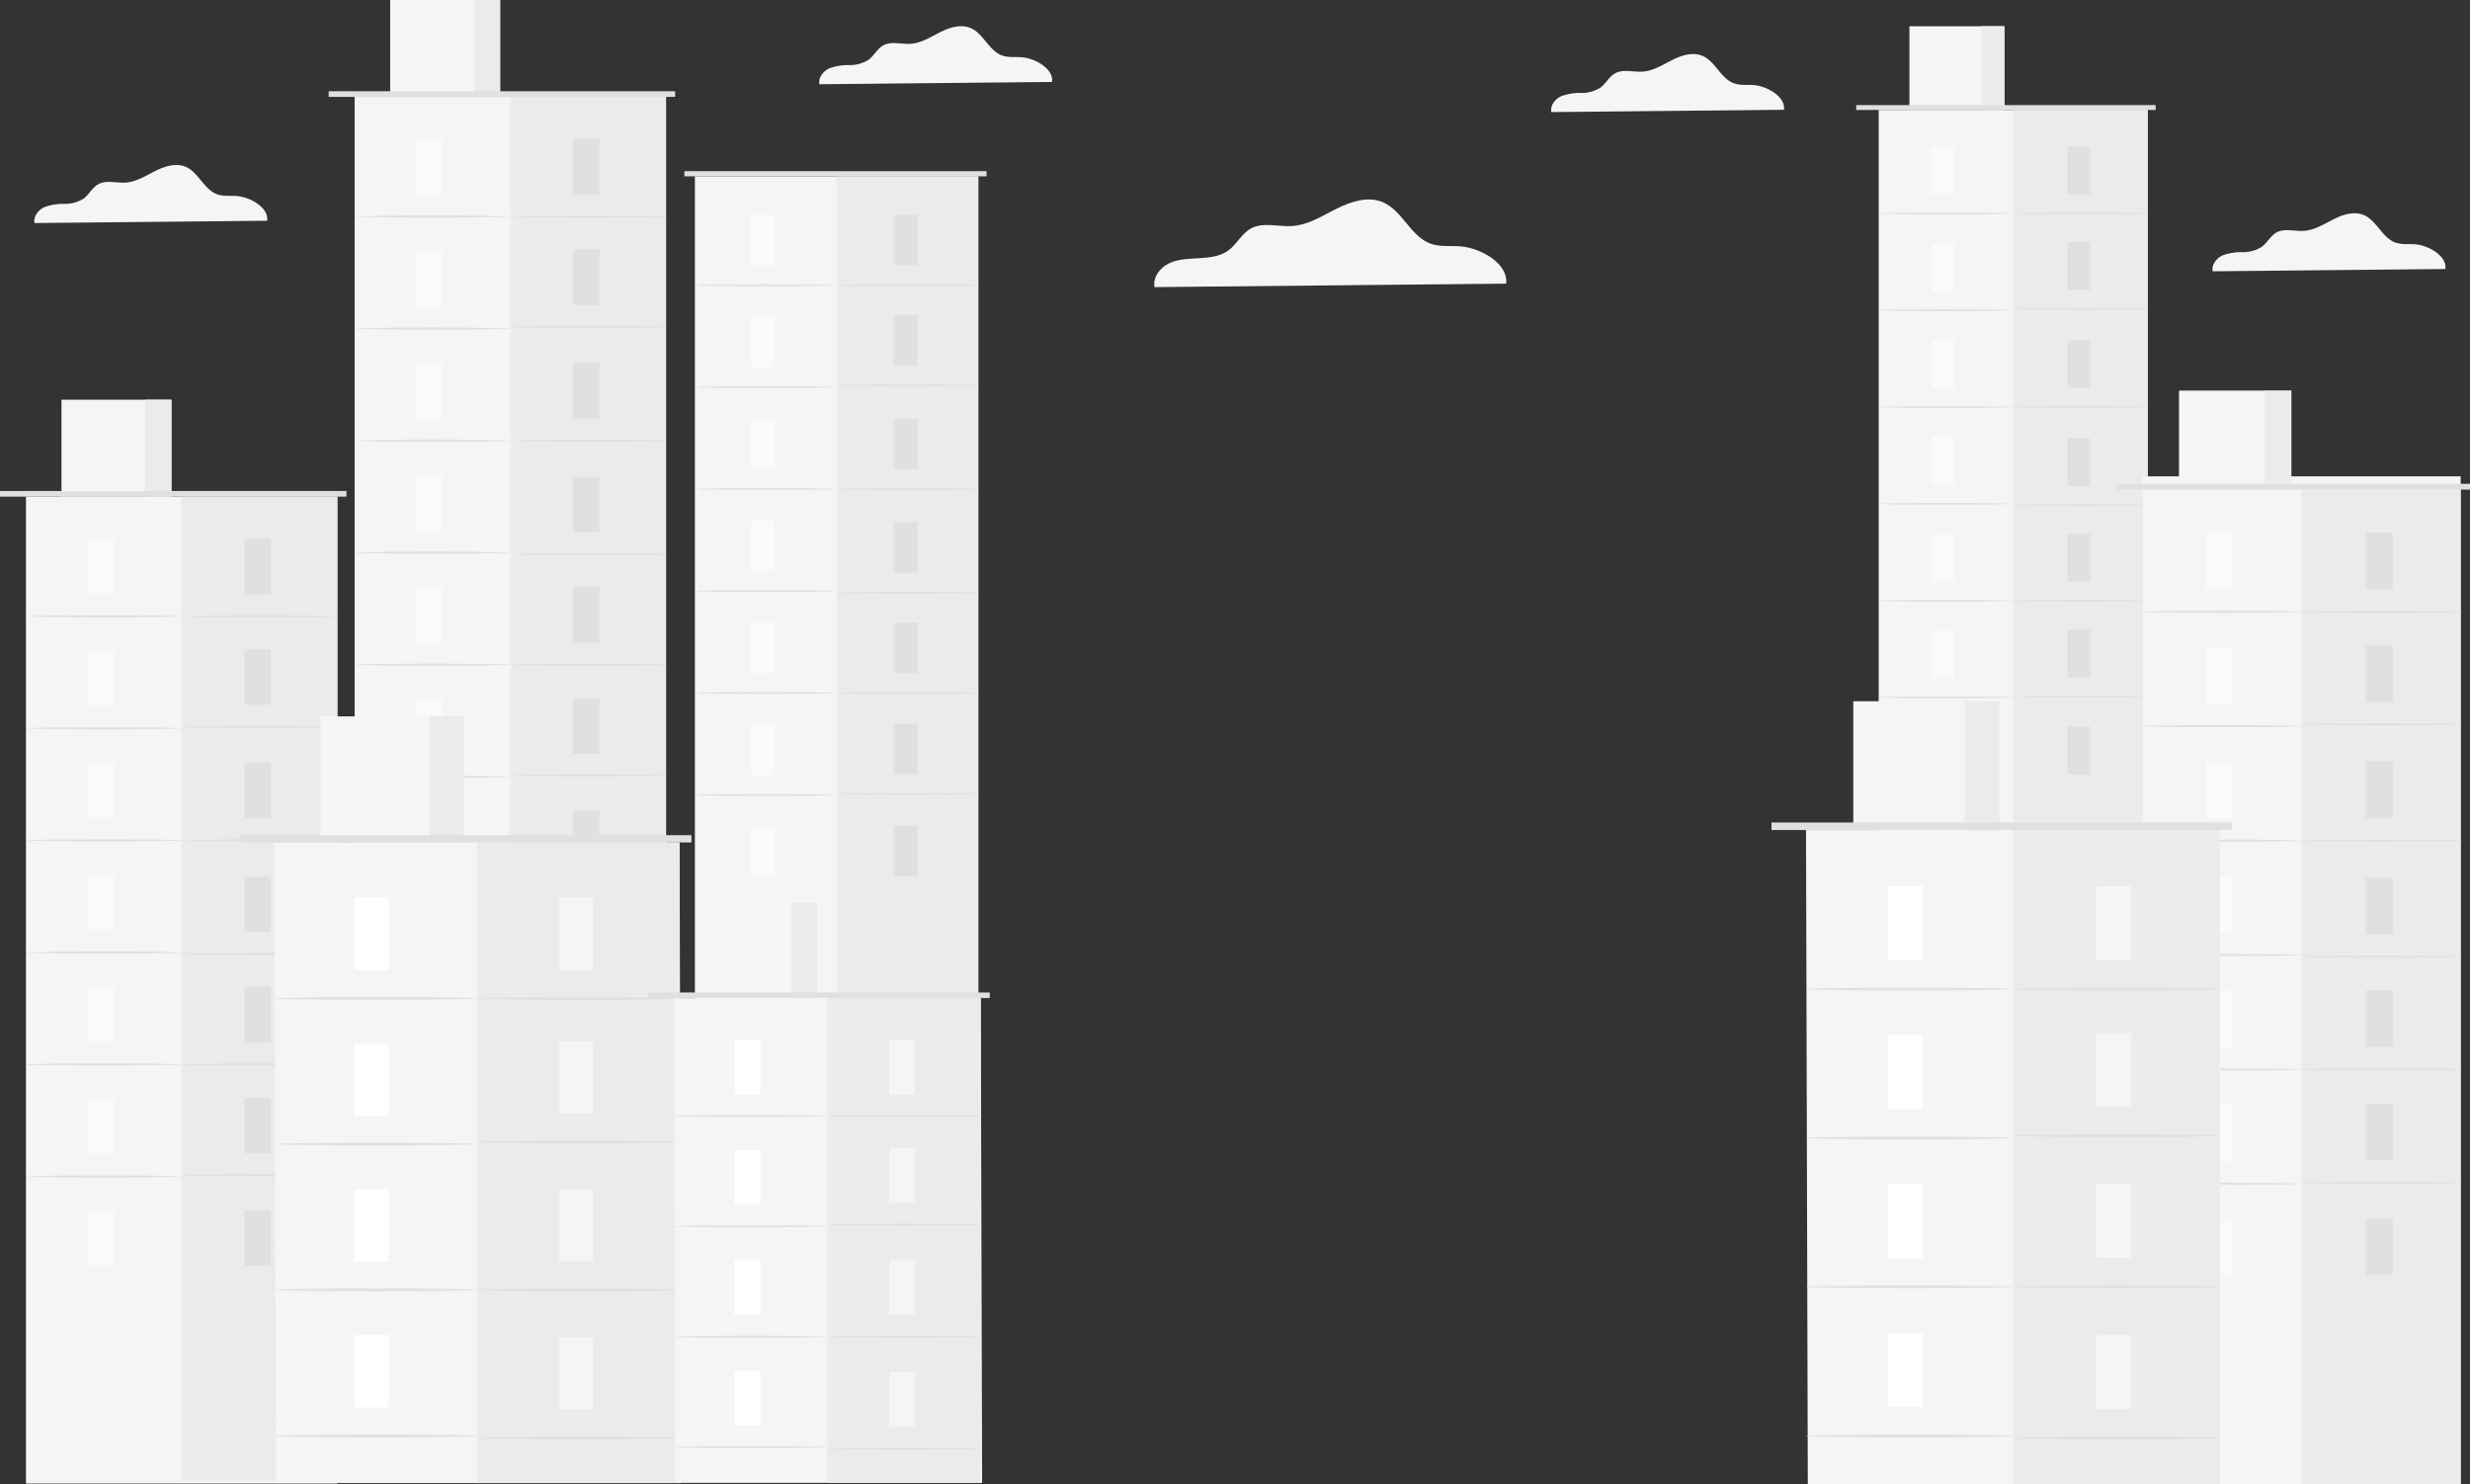 <svg xmlns="http://www.w3.org/2000/svg" viewBox="0 0 700.13 420.69"><rect x="0" y="0" width="700.13" height="420.69" fill="#333333" stroke="none"/><defs><style>.cls-1{fill:#f5f5f5;}.cls-2{fill:#ebebeb;}.cls-3{fill:#e0e0e0;}.cls-4{fill:#fafafa;}.cls-5{fill:#fff;}</style></defs><g id="Слой_2" data-name="Слой 2"><g id="Background_Complete" data-name="Background Complete"><rect class="cls-1" x="532.52" y="31.17" width="76.27" height="241.73"/><rect class="cls-2" x="570.66" y="31.17" width="38.14" height="241.07"/><rect class="cls-1" x="541.23" y="7.44" width="26.93" height="23.73"/><rect class="cls-2" x="561.75" y="7.44" width="6.42" height="23.73"/><polyline class="cls-3" points="526.16 31.17 526.16 29.79 611.03 29.79 611.03 31.17"/><rect class="cls-4" x="547.58" y="41.52" width="6.46" height="13.61"/><path class="cls-3" d="M570.66,60.48c0,.14-8.54.26-19.07.26s-19.07-.12-19.07-.26,8.54-.26,19.07-.26S570.66,60.33,570.66,60.48Z"/><rect class="cls-3" x="586.05" y="41.52" width="6.46" height="13.61"/><path class="cls-3" d="M609.13,60.48c0,.14-8.54.26-19.07.26S571,60.62,571,60.48s8.54-.26,19.07-.26S609.13,60.33,609.13,60.48Z"/><rect class="cls-3" x="586.05" y="68.55" width="6.46" height="13.61"/><path class="cls-3" d="M609.13,87.51c0,.14-8.54.26-19.07.26S571,87.65,571,87.51s8.54-.26,19.07-.26S609.13,87.36,609.13,87.51Z"/><rect class="cls-3" x="586.05" y="96.39" width="6.46" height="13.61"/><path class="cls-3" d="M609.13,115.35c0,.14-8.54.26-19.07.26s-19.07-.12-19.07-.26,8.54-.26,19.07-.26S609.13,115.21,609.13,115.35Z"/><rect class="cls-3" x="586.05" y="124.24" width="6.46" height="13.61"/><path class="cls-3" d="M609.13,143.2c0,.14-8.54.26-19.07.26S571,143.34,571,143.2s8.54-.26,19.07-.26S609.13,143.05,609.13,143.2Z"/><rect class="cls-3" x="586.05" y="151.29" width="6.46" height="13.61"/><path class="cls-3" d="M609.13,170.24c0,.15-8.54.26-19.07.26s-19.07-.11-19.07-.26,8.54-.26,19.07-.26S609.13,170.1,609.13,170.24Z"/><rect class="cls-3" x="586.05" y="178.44" width="6.46" height="13.61"/><rect class="cls-3" x="586.05" y="205.96" width="6.46" height="13.61"/><path class="cls-3" d="M609.13,197.4c0,.14-8.54.26-19.07.26S571,197.54,571,197.4s8.54-.26,19.07-.26S609.13,197.26,609.13,197.4Z"/><rect class="cls-4" x="547.58" y="68.96" width="6.46" height="13.61"/><path class="cls-3" d="M570.66,87.92c0,.14-8.54.26-19.07.26s-19.07-.12-19.07-.26,8.54-.26,19.07-.26S570.66,87.78,570.66,87.92Z"/><rect class="cls-4" x="547.58" y="96.4" width="6.46" height="13.61"/><path class="cls-3" d="M570.66,115.36c0,.14-8.54.26-19.07.26s-19.07-.12-19.07-.26,8.54-.26,19.07-.26S570.66,115.22,570.66,115.36Z"/><rect class="cls-4" x="547.58" y="123.84" width="6.46" height="13.61"/><path class="cls-3" d="M570.66,142.8c0,.15-8.54.26-19.07.26s-19.07-.11-19.07-.26,8.54-.26,19.07-.26S570.66,142.66,570.66,142.8Z"/><rect class="cls-4" x="547.58" y="151.29" width="6.46" height="13.61"/><path class="cls-3" d="M570.66,170.24c0,.15-8.54.26-19.07.26s-19.07-.11-19.07-.26,8.54-.26,19.07-.26S570.66,170.1,570.66,170.24Z"/><rect class="cls-4" x="547.58" y="178.73" width="6.46" height="13.61"/><path class="cls-3" d="M570.66,197.68c0,.15-8.54.26-19.07.26s-19.07-.11-19.07-.26,8.54-.26,19.07-.26S570.66,197.54,570.66,197.68Z"/><rect class="cls-4" x="547.58" y="206.17" width="6.46" height="13.61"/><rect class="cls-1" x="607.35" y="135.02" width="90.14" height="285.67"/><rect class="cls-2" x="652.42" y="138.77" width="45.07" height="281.93"/><rect class="cls-1" x="617.65" y="110.72" width="31.83" height="28.05"/><rect class="cls-2" x="641.89" y="110.72" width="7.59" height="28.05"/><polyline class="cls-3" points="599.84 138.77 599.84 137.13 700.13 137.13 700.13 138.77"/><rect class="cls-4" x="625.15" y="151" width="7.63" height="16.09"/><path class="cls-3" d="M652.42,173.4c0,.17-10.09.31-22.53.31s-22.54-.14-22.54-.31,10.09-.31,22.54-.31S652.42,173.23,652.42,173.4Z"/><rect class="cls-3" x="670.61" y="151" width="7.63" height="16.09"/><path class="cls-3" d="M697.88,173.4c0,.17-10.08.31-22.53.31s-22.53-.14-22.53-.31,10.08-.31,22.53-.31S697.88,173.23,697.88,173.4Z"/><rect class="cls-3" x="670.61" y="182.94" width="7.63" height="16.09"/><path class="cls-3" d="M697.88,205.34c0,.17-10.08.31-22.53.31s-22.53-.14-22.53-.31,10.08-.31,22.53-.31S697.88,205.17,697.88,205.34Z"/><rect class="cls-3" x="670.61" y="215.84" width="7.63" height="16.09"/><path class="cls-3" d="M697.88,238.25c0,.17-10.08.3-22.53.3s-22.53-.13-22.53-.3,10.08-.31,22.53-.31S697.88,238.08,697.88,238.25Z"/><rect class="cls-3" x="670.61" y="248.75" width="7.63" height="16.09"/><path class="cls-3" d="M697.88,271.15c0,.17-10.08.31-22.53.31s-22.53-.14-22.53-.31,10.08-.31,22.53-.31S697.88,271,697.88,271.15Z"/><rect class="cls-3" x="670.61" y="280.71" width="7.63" height="16.09"/><path class="cls-3" d="M697.88,303.11c0,.17-10.08.31-22.53.31s-22.53-.14-22.53-.31,10.08-.3,22.53-.3S697.88,302.94,697.88,303.11Z"/><rect class="cls-3" x="670.61" y="312.81" width="7.63" height="16.09"/><rect class="cls-3" x="670.61" y="345.32" width="7.63" height="16.09"/><path class="cls-3" d="M697.88,335.21c0,.17-10.08.3-22.53.3s-22.53-.13-22.53-.3,10.08-.31,22.53-.31S697.88,335,697.88,335.21Z"/><rect class="cls-4" x="625.15" y="183.43" width="7.63" height="16.09"/><path class="cls-3" d="M652.42,205.83c0,.17-10.09.31-22.53.31s-22.54-.14-22.54-.31,10.09-.31,22.54-.31S652.42,205.66,652.42,205.83Z"/><rect class="cls-4" x="625.15" y="215.85" width="7.63" height="16.09"/><path class="cls-3" d="M652.42,238.26c0,.17-10.09.3-22.53.3s-22.54-.13-22.54-.3,10.09-.31,22.54-.31S652.42,238.09,652.42,238.26Z"/><rect class="cls-4" x="625.15" y="248.28" width="7.63" height="16.09"/><path class="cls-3" d="M652.42,270.69c0,.17-10.09.3-22.53.3s-22.54-.13-22.54-.3,10.09-.31,22.54-.31S652.42,270.52,652.42,270.69Z"/><rect class="cls-4" x="625.15" y="280.71" width="7.63" height="16.09"/><path class="cls-3" d="M652.42,303.11c0,.17-10.09.31-22.53.31s-22.54-.14-22.54-.31,10.09-.3,22.54-.3S652.42,302.94,652.42,303.11Z"/><rect class="cls-4" x="625.15" y="313.14" width="7.63" height="16.09"/><path class="cls-3" d="M652.42,335.54c0,.17-10.09.31-22.53.31s-22.54-.14-22.54-.31,10.09-.3,22.54-.3S652.42,335.37,652.42,335.54Z"/><rect class="cls-4" x="625.15" y="345.57" width="7.63" height="16.09"/><polygon class="cls-1" points="629.75 420.69 512.43 420.69 511.92 235.27 629.24 235.27 629.75 420.69"/><rect class="cls-2" x="570.58" y="235.27" width="58.66" height="185.42"/><rect class="cls-1" x="525.32" y="198.77" width="41.43" height="36.5"/><rect class="cls-2" x="556.87" y="198.77" width="9.87" height="36.5"/><rect class="cls-3" x="502.14" y="233.14" width="130.53" height="2.13"/><rect class="cls-5" x="535.08" y="251.19" width="9.93" height="20.94"/><path class="cls-3" d="M570.58,280.35c0,.22-13.13.4-29.33.4s-29.33-.18-29.33-.4,13.13-.4,29.33-.4S570.58,280.13,570.58,280.35Z"/><rect class="cls-1" x="594.25" y="251.19" width="9.93" height="20.94"/><path class="cls-3" d="M629.75,280.35c0,.22-13.13.4-29.33.4s-29.33-.18-29.33-.4,13.13-.4,29.33-.4S629.75,280.13,629.75,280.35Z"/><rect class="cls-1" x="594.25" y="292.77" width="9.93" height="20.94"/><path class="cls-3" d="M629.75,321.92c0,.22-13.13.4-29.33.4s-29.33-.18-29.33-.4,13.13-.4,29.33-.4S629.75,321.7,629.75,321.92Z"/><rect class="cls-1" x="594.25" y="335.59" width="9.93" height="20.94"/><path class="cls-3" d="M629.75,364.75c0,.22-13.13.4-29.33.4s-29.33-.18-29.33-.4,13.13-.4,29.33-.4S629.75,364.53,629.75,364.75Z"/><rect class="cls-1" x="594.25" y="378.42" width="9.93" height="20.94"/><path class="cls-3" d="M629.75,407.58c0,.22-13.13.4-29.33.4s-29.33-.18-29.33-.4,13.13-.4,29.33-.4S629.75,407.36,629.75,407.58Z"/><rect class="cls-5" x="535.08" y="293.4" width="9.93" height="20.94"/><path class="cls-3" d="M570.58,322.56c0,.22-13.13.4-29.33.4s-29.33-.18-29.33-.4,13.13-.4,29.33-.4S570.58,322.34,570.58,322.56Z"/><rect class="cls-5" x="535.08" y="335.61" width="9.93" height="20.94"/><path class="cls-3" d="M570.58,364.77c0,.22-13.13.4-29.33.4s-29.33-.18-29.33-.4,13.13-.4,29.33-.4S570.58,364.55,570.58,364.77Z"/><rect class="cls-5" x="535.08" y="377.82" width="9.93" height="20.94"/><path class="cls-3" d="M570.58,407c0,.22-13.13.4-29.33.4s-29.33-.18-29.33-.4,13.13-.4,29.33-.4S570.58,406.76,570.58,407Z"/><rect class="cls-1" x="100.52" y="27.46" width="88.27" height="279.74"/><rect class="cls-2" x="144.65" y="27.46" width="44.13" height="278.97"/><rect class="cls-1" x="110.6" width="31.17" height="27.46"/><rect class="cls-2" x="134.34" width="7.43" height="27.46"/><polyline class="cls-3" points="93.16 27.46 93.16 25.86 191.37 25.86 191.37 27.46"/><rect class="cls-4" x="117.94" y="39.44" width="7.47" height="15.75"/><path class="cls-3" d="M144.65,61.38c0,.16-9.88.3-22.06.3s-22.07-.14-22.07-.3,9.88-.3,22.07-.3S144.65,61.21,144.65,61.38Z"/><rect class="cls-3" x="162.46" y="39.44" width="7.47" height="15.75"/><path class="cls-3" d="M189.17,61.38c0,.16-9.88.3-22.07.3S145,61.54,145,61.38s9.88-.3,22.07-.3S189.17,61.21,189.17,61.38Z"/><rect class="cls-3" x="162.46" y="70.72" width="7.47" height="15.75"/><path class="cls-3" d="M189.17,92.66c0,.16-9.88.3-22.07.3S145,92.82,145,92.66s9.88-.31,22.07-.31S189.17,92.49,189.17,92.66Z"/><rect class="cls-3" x="162.46" y="102.94" width="7.47" height="15.75"/><path class="cls-3" d="M189.17,124.88c0,.16-9.88.3-22.07.3S145,125,145,124.88s9.88-.3,22.07-.3S189.17,124.71,189.17,124.88Z"/><rect class="cls-3" x="162.46" y="135.16" width="7.47" height="15.75"/><path class="cls-3" d="M189.17,157.1c0,.16-9.88.3-22.07.3s-22.07-.14-22.07-.3,9.88-.3,22.07-.3S189.17,156.93,189.17,157.1Z"/><rect class="cls-3" x="162.46" y="166.46" width="7.47" height="15.75"/><path class="cls-3" d="M189.17,188.4c0,.16-9.88.3-22.07.3s-22.07-.14-22.07-.3,9.88-.3,22.07-.3S189.17,188.23,189.17,188.4Z"/><rect class="cls-3" x="162.46" y="197.89" width="7.47" height="15.75"/><rect class="cls-3" x="162.46" y="229.73" width="7.47" height="15.75"/><path class="cls-3" d="M189.17,219.83c0,.16-9.88.3-22.07.3S145,220,145,219.83s9.88-.31,22.07-.31S189.17,219.66,189.17,219.83Z"/><rect class="cls-4" x="117.94" y="71.2" width="7.47" height="15.75"/><path class="cls-3" d="M144.65,93.13c0,.17-9.88.3-22.06.3s-22.07-.13-22.07-.3,9.88-.3,22.07-.3S144.65,93,144.65,93.13Z"/><rect class="cls-4" x="117.94" y="102.95" width="7.47" height="15.75"/><path class="cls-3" d="M144.65,124.89c0,.16-9.88.3-22.06.3s-22.07-.14-22.07-.3,9.88-.3,22.07-.3S144.65,124.72,144.65,124.89Z"/><rect class="cls-4" x="117.94" y="134.71" width="7.47" height="15.75"/><path class="cls-3" d="M144.65,156.64c0,.17-9.88.3-22.06.3s-22.07-.13-22.07-.3,9.88-.3,22.07-.3S144.65,156.48,144.65,156.64Z"/><rect class="cls-4" x="117.94" y="166.46" width="7.47" height="15.75"/><path class="cls-3" d="M144.65,188.4c0,.16-9.88.3-22.06.3s-22.07-.14-22.07-.3,9.88-.3,22.07-.3S144.65,188.23,144.65,188.4Z"/><rect class="cls-4" x="117.94" y="198.22" width="7.47" height="15.75"/><path class="cls-3" d="M144.65,220.15c0,.17-9.88.31-22.06.31s-22.07-.14-22.07-.31,9.88-.3,22.07-.3S144.65,220,144.65,220.15Z"/><rect class="cls-4" x="117.94" y="229.97" width="7.47" height="15.75"/><rect class="cls-1" x="196.97" y="49.98" width="80.33" height="254.57"/><rect class="cls-2" x="237.14" y="49.98" width="40.16" height="253.87"/><rect class="cls-3" x="193.99" y="48.52" width="85.66" height="1.46"/><rect class="cls-4" x="212.83" y="60.88" width="6.8" height="14.34"/><path class="cls-3" d="M237.14,80.84c0,.15-9,.27-20.08.27S197,81,197,80.84s9-.27,20.09-.27S237.14,80.69,237.14,80.84Z"/><rect class="cls-3" x="253.34" y="60.88" width="6.8" height="14.34"/><path class="cls-3" d="M277.65,80.84c0,.15-9,.27-20.08.27s-20.08-.12-20.08-.27,9-.27,20.08-.27S277.65,80.69,277.65,80.84Z"/><rect class="cls-3" x="253.34" y="89.34" width="6.8" height="14.34"/><path class="cls-3" d="M277.65,109.3c0,.16-9,.28-20.08.28s-20.08-.12-20.08-.28,9-.27,20.08-.27S277.65,109.15,277.65,109.3Z"/><rect class="cls-3" x="253.34" y="118.66" width="6.8" height="14.34"/><path class="cls-3" d="M277.65,138.63c0,.15-9,.27-20.08.27s-20.08-.12-20.08-.27,9-.28,20.08-.28S277.65,138.48,277.65,138.63Z"/><rect class="cls-3" x="253.34" y="147.99" width="6.8" height="14.34"/><path class="cls-3" d="M277.65,168c0,.15-9,.27-20.08.27s-20.08-.12-20.08-.27,9-.27,20.08-.27S277.65,167.8,277.65,168Z"/><rect class="cls-3" x="253.34" y="176.47" width="6.8" height="14.34"/><path class="cls-3" d="M277.65,196.44c0,.15-9,.27-20.08.27s-20.08-.12-20.08-.27,9-.28,20.08-.28S277.65,196.28,277.65,196.44Z"/><rect class="cls-3" x="253.34" y="205.07" width="6.8" height="14.34"/><rect class="cls-3" x="253.34" y="234.05" width="6.8" height="14.34"/><path class="cls-3" d="M277.65,225c0,.16-9,.28-20.08.28s-20.08-.12-20.08-.28,9-.27,20.08-.27S277.65,224.88,277.65,225Z"/><rect class="cls-4" x="212.83" y="89.78" width="6.8" height="14.34"/><path class="cls-3" d="M237.14,109.74c0,.15-9,.27-20.08.27s-20.09-.12-20.09-.27,9-.27,20.09-.27S237.14,109.59,237.14,109.74Z"/><rect class="cls-4" x="212.83" y="118.67" width="6.8" height="14.34"/><path class="cls-3" d="M237.14,138.64c0,.15-9,.27-20.08.27s-20.09-.12-20.09-.27,9-.28,20.09-.28S237.14,138.49,237.14,138.64Z"/><rect class="cls-4" x="212.83" y="147.57" width="6.8" height="14.34"/><path class="cls-3" d="M237.14,167.54c0,.15-9,.27-20.08.27s-20.09-.12-20.09-.27,9-.28,20.09-.28S237.14,167.39,237.14,167.54Z"/><rect class="cls-4" x="212.83" y="176.47" width="6.8" height="14.34"/><path class="cls-3" d="M237.14,196.44c0,.15-9,.27-20.08.27s-20.09-.12-20.09-.27,9-.28,20.09-.28S237.14,196.28,237.14,196.44Z"/><rect class="cls-4" x="212.83" y="205.37" width="6.8" height="14.34"/><path class="cls-3" d="M237.14,225.33c0,.16-9,.28-20.08.28s-20.09-.12-20.09-.28,9-.27,20.09-.27S237.14,225.18,237.14,225.33Z"/><rect class="cls-4" x="212.83" y="234.27" width="6.8" height="14.34"/><rect class="cls-1" x="7.36" y="140.77" width="88.27" height="279.74"/><rect class="cls-2" x="51.49" y="140.77" width="44.13" height="278.97"/><rect class="cls-1" x="17.43" y="113.3" width="31.17" height="27.46"/><rect class="cls-2" x="41.17" y="113.3" width="7.43" height="27.46"/><polyline class="cls-3" points="0 140.77 0 139.17 98.2 139.17 98.2 140.77"/><rect class="cls-4" x="24.78" y="152.74" width="7.47" height="15.75"/><path class="cls-3" d="M51.49,174.68c0,.17-9.88.3-22.07.3s-22.06-.13-22.06-.3,9.87-.3,22.06-.3S51.49,174.52,51.49,174.68Z"/><rect class="cls-3" x="69.3" y="152.74" width="7.47" height="15.75"/><path class="cls-3" d="M96,174.68c0,.17-9.88.3-22.07.3s-22.07-.13-22.07-.3,9.88-.3,22.07-.3S96,174.52,96,174.68Z"/><rect class="cls-3" x="69.3" y="184.02" width="7.47" height="15.75"/><path class="cls-3" d="M96,206c0,.17-9.88.3-22.07.3s-22.07-.13-22.07-.3,9.88-.3,22.07-.3S96,205.79,96,206Z"/><rect class="cls-3" x="69.3" y="216.24" width="7.47" height="15.75"/><path class="cls-3" d="M96,238.18c0,.17-9.88.3-22.07.3s-22.07-.13-22.07-.3,9.88-.3,22.07-.3S96,238,96,238.18Z"/><rect class="cls-3" x="69.3" y="248.47" width="7.47" height="15.75"/><path class="cls-3" d="M96,270.4c0,.17-9.88.3-22.07.3s-22.07-.13-22.07-.3,9.88-.3,22.07-.3S96,270.24,96,270.4Z"/><rect class="cls-3" x="69.3" y="279.77" width="7.47" height="15.75"/><path class="cls-3" d="M96,301.7c0,.17-9.88.3-22.07.3s-22.07-.13-22.07-.3,9.88-.3,22.07-.3S96,301.54,96,301.7Z"/><rect class="cls-3" x="69.3" y="311.19" width="7.47" height="15.75"/><rect class="cls-3" x="69.3" y="343.03" width="7.47" height="15.75"/><path class="cls-3" d="M96,333.13c0,.17-9.88.3-22.07.3s-22.07-.13-22.07-.3,9.88-.3,22.07-.3S96,333,96,333.13Z"/><rect class="cls-4" x="24.78" y="184.5" width="7.47" height="15.75"/><path class="cls-3" d="M51.49,206.44c0,.16-9.88.3-22.07.3s-22.06-.14-22.06-.3,9.87-.3,22.06-.3S51.49,206.27,51.49,206.44Z"/><rect class="cls-4" x="24.78" y="216.26" width="7.47" height="15.75"/><path class="cls-3" d="M51.49,238.19c0,.17-9.88.3-22.07.3s-22.06-.13-22.06-.3,9.87-.3,22.06-.3S51.49,238,51.49,238.19Z"/><rect class="cls-4" x="24.78" y="248.01" width="7.47" height="15.75"/><path class="cls-3" d="M51.49,270c0,.16-9.88.3-22.07.3s-22.06-.14-22.06-.3,9.87-.3,22.06-.3S51.49,269.78,51.49,270Z"/><rect class="cls-4" x="24.78" y="279.77" width="7.47" height="15.75"/><path class="cls-3" d="M51.49,301.7c0,.17-9.88.3-22.07.3s-22.06-.13-22.06-.3,9.87-.3,22.06-.3S51.49,301.54,51.49,301.7Z"/><rect class="cls-4" x="24.78" y="311.52" width="7.47" height="15.75"/><path class="cls-3" d="M51.49,333.46c0,.16-9.88.3-22.07.3s-22.06-.14-22.06-.3,9.87-.3,22.06-.3S51.49,333.29,51.49,333.46Z"/><rect class="cls-4" x="24.78" y="343.28" width="7.47" height="15.75"/><polygon class="cls-1" points="193.13 420.38 78.25 420.38 77.75 238.81 192.63 238.81 193.13 420.38"/><rect class="cls-2" x="135.19" y="238.81" width="57.44" height="181.57"/><rect class="cls-1" x="90.87" y="203.06" width="40.57" height="35.75"/><rect class="cls-2" x="121.77" y="203.06" width="9.67" height="35.75"/><rect class="cls-3" x="68.17" y="236.72" width="127.82" height="2.08"/><rect class="cls-5" x="100.43" y="254.4" width="9.72" height="20.51"/><path class="cls-3" d="M135.19,283c0,.22-12.86.39-28.72.39s-28.72-.17-28.72-.39,12.86-.39,28.72-.39S135.19,282.74,135.19,283Z"/><rect class="cls-1" x="158.37" y="254.4" width="9.72" height="20.51"/><path class="cls-3" d="M193.14,283c0,.22-12.87.39-28.72.39s-28.73-.17-28.73-.39,12.86-.39,28.73-.39S193.14,282.74,193.14,283Z"/><rect class="cls-1" x="158.37" y="295.11" width="9.72" height="20.51"/><path class="cls-3" d="M193.14,323.66c0,.22-12.87.39-28.72.39s-28.73-.17-28.73-.39,12.86-.39,28.73-.39S193.14,323.45,193.14,323.66Z"/><rect class="cls-1" x="158.37" y="337.05" width="9.72" height="20.51"/><path class="cls-3" d="M193.14,365.6c0,.22-12.87.39-28.72.39s-28.73-.17-28.73-.39,12.86-.39,28.73-.39S193.14,365.39,193.14,365.6Z"/><rect class="cls-1" x="158.37" y="378.99" width="9.72" height="20.51"/><path class="cls-3" d="M193.14,407.54c0,.22-12.87.39-28.72.39s-28.73-.17-28.73-.39,12.86-.39,28.73-.39S193.14,407.32,193.14,407.54Z"/><rect class="cls-5" x="100.43" y="295.73" width="9.72" height="20.51"/><path class="cls-3" d="M135.19,324.28c0,.22-12.86.4-28.72.4s-28.72-.18-28.72-.4,12.86-.39,28.72-.39S135.19,324.07,135.19,324.28Z"/><rect class="cls-5" x="100.43" y="337.06" width="9.72" height="20.51"/><path class="cls-3" d="M135.19,365.62c0,.21-12.86.39-28.72.39s-28.72-.18-28.72-.39,12.86-.4,28.72-.4S135.19,365.4,135.19,365.62Z"/><rect class="cls-5" x="100.43" y="378.4" width="9.72" height="20.51"/><path class="cls-3" d="M135.19,407c0,.21-12.86.39-28.72.39s-28.72-.18-28.72-.39,12.86-.39,28.72-.39S135.19,406.73,135.19,407Z"/><polygon class="cls-1" points="278.38 420.32 191.43 420.32 191.05 282.89 278 282.89 278.38 420.32"/><rect class="cls-2" x="234.53" y="282.89" width="43.48" height="137.43"/><rect class="cls-1" x="200.98" y="255.84" width="30.71" height="27.05"/><rect class="cls-2" x="224.37" y="255.84" width="7.32" height="27.05"/><rect class="cls-3" x="183.8" y="281.31" width="96.75" height="1.58"/><rect class="cls-5" x="208.21" y="294.69" width="7.36" height="15.52"/><path class="cls-3" d="M234.53,316.3c0,.17-9.74.3-21.74.3s-21.74-.13-21.74-.3,9.73-.29,21.74-.29S234.53,316.14,234.53,316.3Z"/><rect class="cls-1" x="252.07" y="294.69" width="7.36" height="15.52"/><path class="cls-3" d="M278.38,316.3c0,.17-9.73.3-21.73.3s-21.74-.13-21.74-.3,9.73-.29,21.74-.29S278.38,316.14,278.38,316.3Z"/><rect class="cls-1" x="252.07" y="325.5" width="7.36" height="15.52"/><path class="cls-3" d="M278.38,347.11c0,.17-9.73.3-21.73.3s-21.74-.13-21.74-.3,9.73-.29,21.74-.29S278.38,347,278.38,347.11Z"/><rect class="cls-1" x="252.07" y="357.25" width="7.36" height="15.52"/><path class="cls-3" d="M278.38,378.86c0,.16-9.73.29-21.73.29s-21.74-.13-21.74-.29,9.73-.3,21.74-.3S278.38,378.69,278.38,378.86Z"/><rect class="cls-1" x="252.07" y="388.99" width="7.36" height="15.52"/><path class="cls-3" d="M278.38,410.6c0,.16-9.73.3-21.73.3s-21.74-.14-21.74-.3,9.73-.3,21.74-.3S278.38,410.44,278.38,410.6Z"/><rect class="cls-5" x="208.21" y="325.97" width="7.36" height="15.52"/><path class="cls-3" d="M234.53,347.59c0,.16-9.74.29-21.74.29s-21.74-.13-21.74-.29,9.73-.3,21.74-.3S234.53,347.42,234.53,347.59Z"/><rect class="cls-5" x="208.21" y="357.26" width="7.36" height="15.52"/><path class="cls-3" d="M234.53,378.87c0,.16-9.74.29-21.74.29s-21.74-.13-21.74-.29,9.73-.3,21.74-.3S234.53,378.7,234.53,378.87Z"/><rect class="cls-5" x="208.21" y="388.54" width="7.36" height="15.52"/><path class="cls-3" d="M234.53,410.15c0,.17-9.74.3-21.74.3s-21.74-.13-21.74-.3,9.73-.29,21.74-.29S234.53,410,234.53,410.15Z"/><path class="cls-1" d="M426.9,80.4c.76-5.54-7-10.1-12.93-10.57-2.8-.23-5.71.2-8.36-.72-5.75-2-8.05-9.43-13.66-11.8-4.19-1.77-9-.19-13.09,1.85s-8.08,4.62-12.62,4.91c-3.95.26-8.24-1.21-11.7.72-2.58,1.44-3.93,4.41-6.3,6.16S342.89,73,340,73.18s-5.86.19-8.49,1.39-4.79,4-4.25,6.81Z"/><path class="cls-1" d="M298.21,23.23c.5-3.66-4.67-6.68-8.56-7-1.86-.15-3.78.13-5.54-.48-3.81-1.33-5.33-6.25-9-7.81-2.78-1.17-6-.13-8.67,1.22s-5.35,3.06-8.36,3.26c-2.62.16-5.46-.81-7.75.47-1.7.95-2.6,2.92-4.17,4.08a10,10,0,0,1-5.45,1.48,15.18,15.18,0,0,0-5.62.92c-1.74.79-3.18,2.63-2.82,4.51Z"/><path class="cls-1" d="M505.67,31.12c.5-3.67-4.68-6.68-8.56-7-1.86-.15-3.79.14-5.54-.48-3.81-1.32-5.33-6.24-9-7.81-2.78-1.17-6-.13-8.67,1.23s-5.35,3.06-8.36,3.25c-2.62.17-5.46-.8-7.75.48-1.7.95-2.6,2.91-4.17,4.07a9.86,9.86,0,0,1-5.45,1.48,15.57,15.57,0,0,0-5.62.92c-1.74.8-3.18,2.63-2.82,4.51Z"/><path class="cls-1" d="M693.14,76.25c.5-3.67-4.68-6.69-8.56-7-1.86-.15-3.79.13-5.54-.48-3.81-1.33-5.33-6.24-9-7.81-2.77-1.17-6-.13-8.66,1.23S656,65.25,653,65.44c-2.62.17-5.46-.8-7.75.47-1.7,1-2.6,2.92-4.17,4.08a9.86,9.86,0,0,1-5.45,1.48,15.15,15.15,0,0,0-5.62.92c-1.74.79-3.18,2.63-2.82,4.51Z"/><path class="cls-1" d="M75.72,62.57c.5-3.66-4.67-6.68-8.56-7-1.86-.15-3.78.13-5.54-.48-3.81-1.33-5.33-6.25-9-7.81-2.78-1.17-6-.13-8.67,1.22s-5.35,3.06-8.36,3.26c-2.61.16-5.46-.81-7.74.47-1.71.95-2.6,2.92-4.18,4.08a10,10,0,0,1-5.45,1.48,15.18,15.18,0,0,0-5.62.92c-1.74.79-3.18,2.63-2.82,4.51Z"/></g></g></svg>